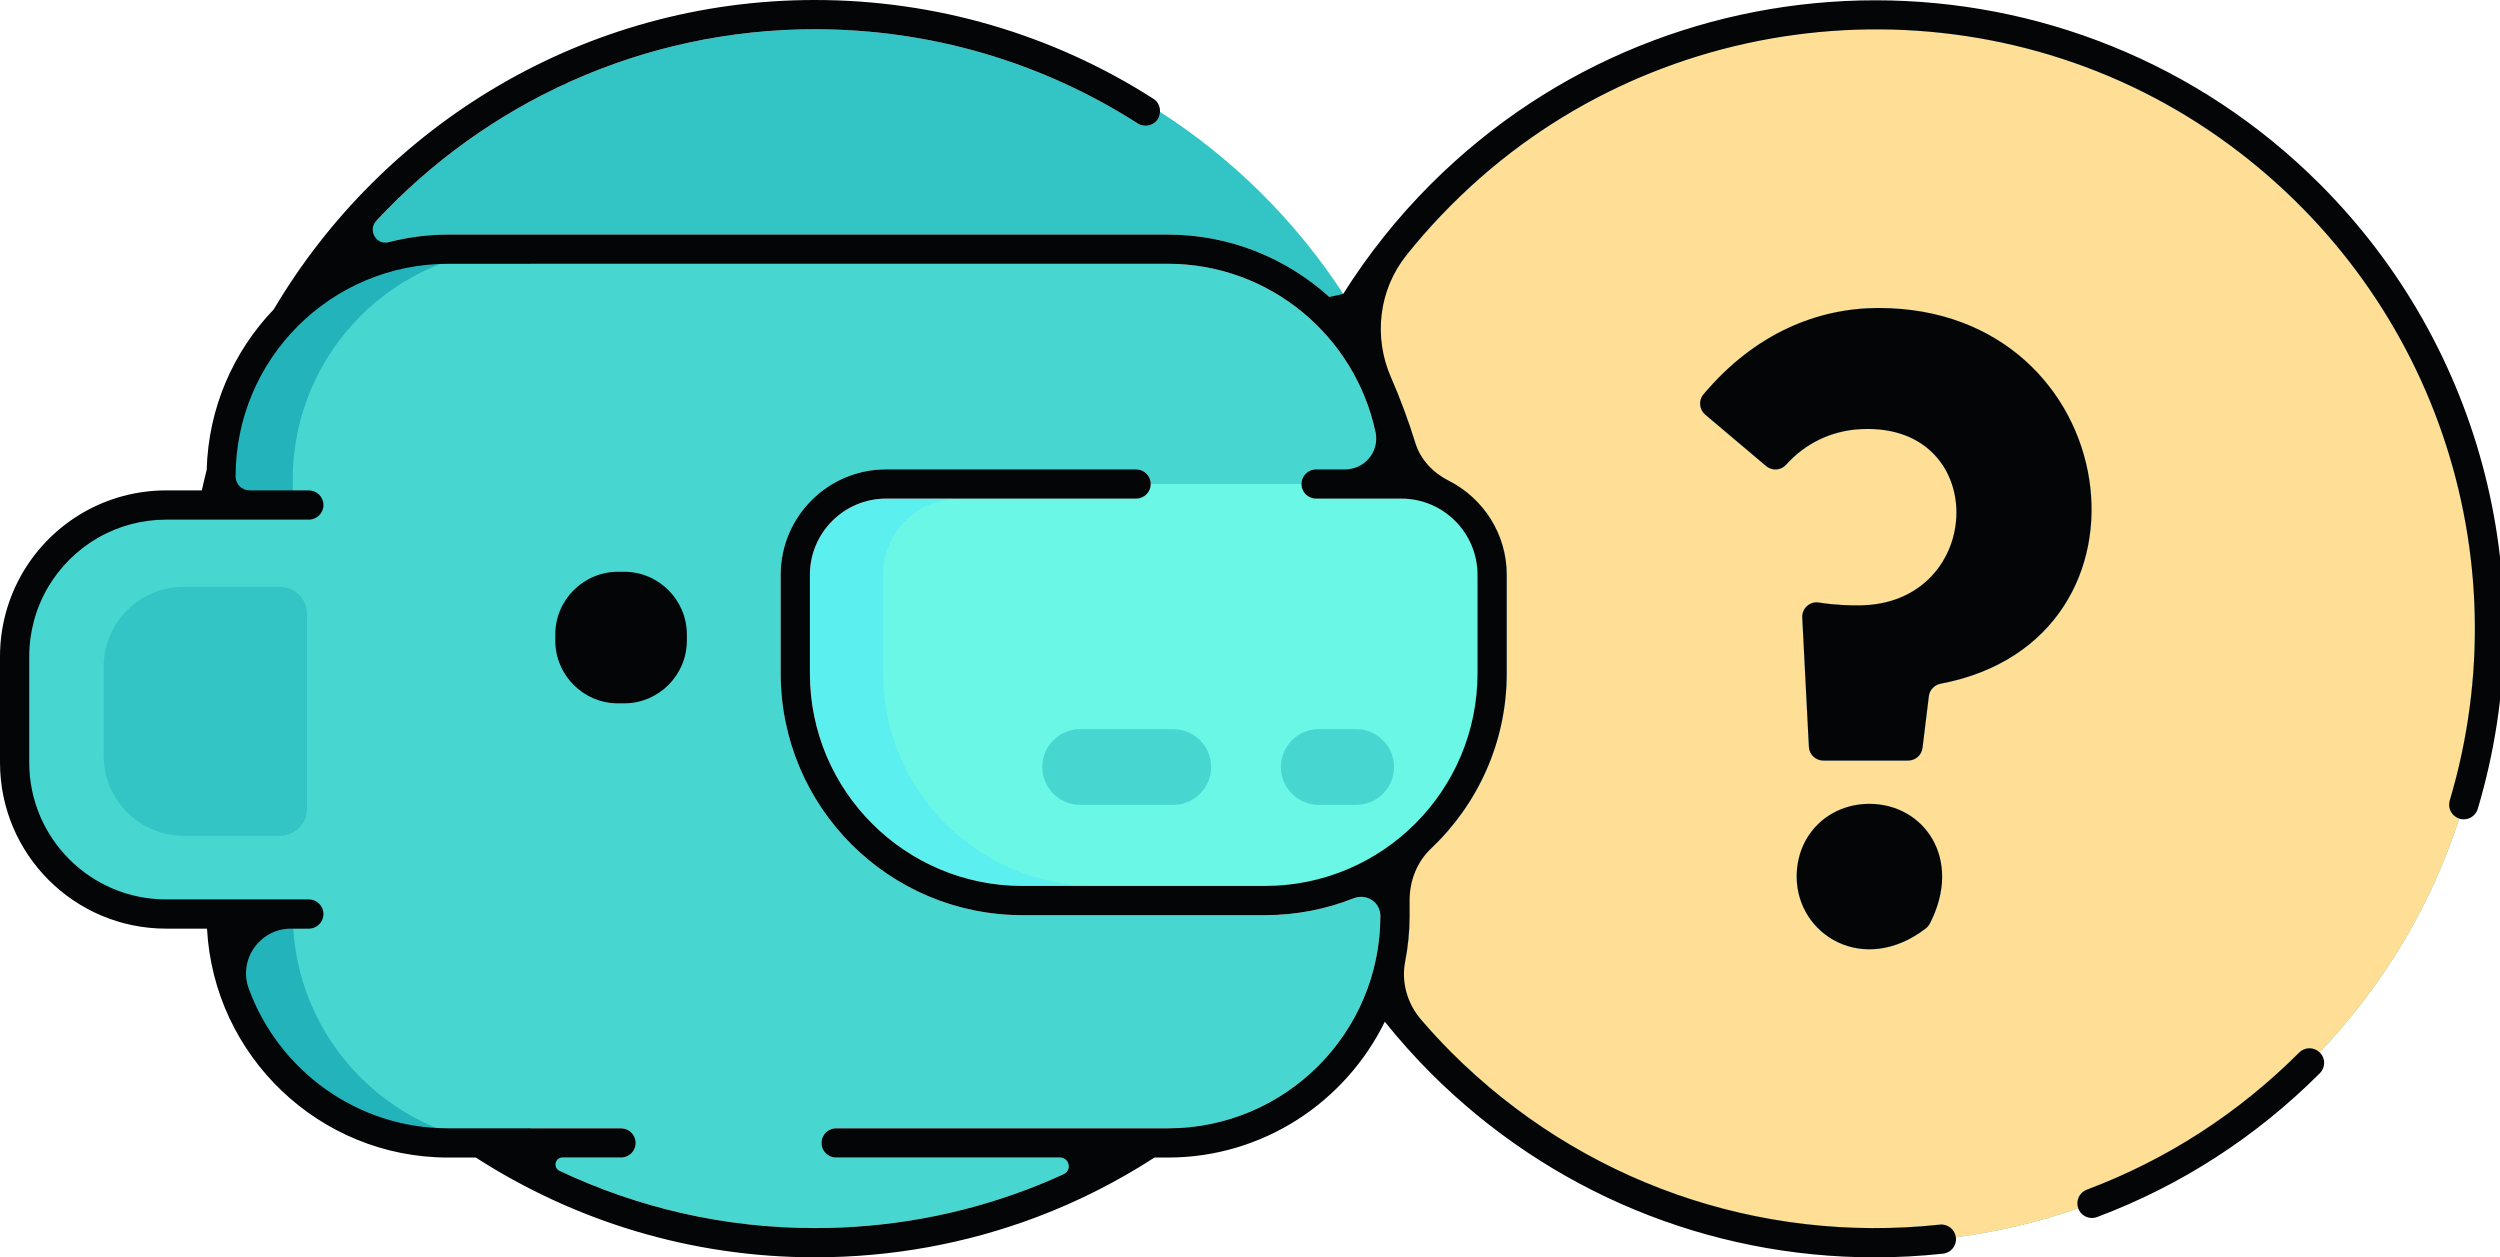 <svg xmlns="http://www.w3.org/2000/svg" width="171" height="86" viewBox="0 0 171 86" fill="none">
<g clip-path="url(#clip0)">
<path fill-rule="evenodd" clip-rule="evenodd" d="M46.107 43.782C46.107 45.682 44.553 47.236 42.653 47.236H42.308C40.408 47.236 38.854 45.682 38.854 43.782V43.437C38.854 41.537 40.408 39.983 42.308 39.983H42.653C44.553 39.983 46.107 41.537 46.107 43.437V43.782ZM86.518 62.598H69.939C60.818 62.598 53.397 55.178 53.397 46.056V39.321C53.397 35.342 56.634 32.104 60.614 32.104H77.711C78.263 32.104 78.711 32.552 78.711 33.104H89.019C89.019 32.552 89.466 32.104 90.019 32.104H94.393C94.135 24.309 87.731 18.044 79.875 18.044H30.657C25.531 18.044 21.025 20.717 18.435 24.736H21.122C21.674 24.736 22.122 25.183 22.122 25.736C22.122 26.288 21.674 26.736 21.122 26.736H15.664V29.916H21.122C21.674 29.916 22.122 30.364 22.122 30.916C22.122 31.469 21.674 31.916 21.122 31.916H21.115C21.115 31.929 21.122 31.94 21.122 31.953V47.495C21.122 48.067 20.658 48.531 20.086 48.531H16.941C16.941 49.083 16.493 49.531 15.941 49.531H15.664V52.712H21.122C21.674 52.712 22.122 53.159 22.122 53.712C22.122 54.264 21.674 54.712 21.122 54.712H16.114V62.635C16.114 70.653 22.638 77.177 30.657 77.177H42.481C43.033 77.177 43.481 77.625 43.481 78.177C43.481 78.729 43.033 79.177 42.481 79.177H36.477C42.225 82.251 48.783 84 55.744 84C60.736 84 65.612 83.114 70.238 81.365C71.898 80.738 73.496 80.002 75.035 79.177H57.188C56.635 79.177 56.188 78.729 56.188 78.177C56.188 77.625 56.635 77.177 57.188 77.177H79.875C87.893 77.177 94.417 70.653 94.417 62.635V60.586C92.068 61.868 89.377 62.598 86.518 62.598Z" fill="#48d7d0"/>
<path fill-rule="evenodd" clip-rule="evenodd" d="M31.603 16.978H32.063V78.334H31.603C22.859 78.334 15.771 71.246 15.771 62.502V32.81C15.771 24.066 22.859 16.978 31.603 16.978Z" fill="#22b3bb"/>
<path fill-rule="evenodd" clip-rule="evenodd" d="M11.832 62.552H33.694V34.635H11.832C5.876 34.635 1.048 39.464 1.048 45.419V51.768C1.048 57.723 5.876 62.552 11.832 62.552Z" fill="#48d7d0"/>
<path fill-rule="evenodd" clip-rule="evenodd" d="M35.855 16.978H36.315V78.334H35.855C27.111 78.334 20.023 71.246 20.023 62.502V32.81C20.023 24.066 27.111 16.978 35.855 16.978Z" fill="#48d7d0"/>
<path fill-rule="evenodd" clip-rule="evenodd" d="M132.75 46.764C132.323 46.846 131.988 47.181 131.935 47.614L131.5 51.154C131.439 51.651 131.018 52.023 130.518 52.023H124.715C124.188 52.023 123.753 51.611 123.726 51.084L123.272 42.242C123.241 41.617 123.79 41.114 124.406 41.212C125.635 41.408 126.631 41.408 127.112 41.408C135.929 41.408 136.243 28.561 126.922 29.38C125.226 29.544 123.529 30.28 122.162 31.794C121.809 32.185 121.206 32.221 120.802 31.881L116.641 28.366C116.23 28.02 116.162 27.398 116.507 26.985C120.055 22.756 124.389 21.067 128.498 21.067C145.375 21.067 148.618 43.745 132.75 46.764ZM132.009 63.158C131.938 63.297 131.832 63.423 131.709 63.517C127.461 66.761 122.892 63.947 122.892 59.959C122.892 57.062 125.097 54.983 127.868 54.983C131.583 54.983 134.28 58.721 132.009 63.158ZM167.56 54.758C171.877 40.289 167.932 24.674 157.266 14.008C149.522 6.264 139.226 2 128.274 2C117.323 2 107.026 6.264 99.283 14.008C96.9 16.39 94.851 19.017 93.149 21.828C95.015 25.117 96.43 28.625 97.367 32.269C100.617 32.971 103.06 35.864 103.06 39.322V46.056C103.06 51.464 100.441 56.258 96.417 59.279V62.635C96.417 64.424 96.123 66.144 95.595 67.758C96.721 69.237 97.946 70.654 99.283 71.992C108.099 80.808 120.275 85.097 132.685 83.763C133.213 83.707 133.709 84.093 133.78 84.63C136.617 84.257 139.424 83.603 142.152 82.65C141.966 82.138 142.225 81.569 142.738 81.376C148.21 79.317 153.098 76.159 157.266 71.992C157.65 71.608 158.267 71.606 158.659 71.978C163.142 67.279 166.326 61.803 168.211 55.992C167.697 55.824 167.405 55.279 167.56 54.758ZM79.203 8.142C78.906 8.607 78.287 8.743 77.822 8.445C71.236 4.228 63.601 2 55.745 2C42.689 2 31.048 8.142 23.534 17.679C25.695 16.642 28.105 16.044 30.657 16.044H79.875C84.127 16.044 87.997 17.671 90.931 20.317C90.971 20.283 92.079 21.672 92.125 21.643C92.395 21.478 91.627 20.038 91.903 20.138C91.894 20.124 91.886 20.111 91.878 20.099C88.628 15.114 84.351 10.867 79.344 7.649C79.336 7.819 79.302 7.989 79.203 8.142ZM12.564 57.168H19.155C20.174 57.168 21.001 56.341 21.001 55.322V41.985C21.001 40.966 20.174 40.139 19.155 40.139H12.564C9.54 40.139 7.088 42.591 7.088 45.615V51.692C7.088 54.716 9.54 57.168 12.564 57.168Z" fill="#33c5c6"/>
<path fill-rule="evenodd" clip-rule="evenodd" d="M132.75 46.764C132.323 46.846 131.988 47.181 131.935 47.614L131.5 51.154C131.439 51.651 131.018 52.023 130.518 52.023H124.715C124.188 52.023 123.753 51.611 123.726 51.084L123.272 42.242C123.241 41.617 123.79 41.114 124.406 41.212C125.635 41.408 126.631 41.408 127.112 41.408C135.929 41.408 136.243 28.561 126.922 29.38C125.226 29.544 123.529 30.28 122.162 31.794C121.809 32.185 121.206 32.221 120.802 31.881L116.641 28.366C116.23 28.02 116.162 27.398 116.507 26.985C120.055 22.756 124.389 21.067 128.498 21.067C145.375 21.067 148.618 43.745 132.75 46.764ZM132.009 63.158C131.938 63.297 131.832 63.423 131.709 63.517C127.461 66.761 122.892 63.947 122.892 59.959C122.892 57.062 125.097 54.983 127.868 54.983C131.583 54.983 134.28 58.721 132.009 63.158ZM167.56 54.758C171.877 40.289 167.932 24.674 157.266 14.008C149.522 6.264 139.226 2 128.274 2C117.323 2 107.026 6.264 99.283 14.008C96.9 16.39 94.851 19.017 93.149 21.828C95.015 25.117 96.43 28.625 97.367 32.269C100.617 32.971 103.06 35.864 103.06 39.322V46.056C103.06 51.464 100.441 56.258 96.417 59.279V62.635C96.417 64.424 96.123 66.144 95.595 67.758C96.721 69.237 97.946 70.654 99.283 71.992C108.099 80.808 120.275 85.097 132.685 83.763C133.213 83.707 133.709 84.093 133.78 84.63C136.617 84.257 139.424 83.603 142.152 82.65C141.966 82.138 142.225 81.569 142.738 81.376C148.21 79.317 153.098 76.159 157.266 71.992C157.65 71.608 158.267 71.606 158.659 71.978C163.142 67.279 166.326 61.803 168.211 55.992C167.697 55.824 167.405 55.279 167.56 54.758Z" fill="#FFDE96"/>
<path fill-rule="evenodd" clip-rule="evenodd" d="M91.391 55.053H90.873H90.201C88.776 55.053 87.61 53.887 87.61 52.463C87.61 51.038 88.776 49.872 90.201 49.872H90.873H91.391H92.764C94.188 49.872 95.354 51.038 95.354 52.463C95.354 53.887 94.188 55.053 92.764 55.053H91.391ZM82.843 52.463C82.843 53.887 81.677 55.053 80.252 55.053H78.362H76.472H73.881C72.456 55.053 71.291 53.887 71.291 52.463C71.291 51.038 72.456 49.872 73.881 49.872H76.472H78.362H80.252C81.677 49.872 82.843 51.038 82.843 52.463ZM95.844 34.104H90.019C89.467 34.104 89.019 33.656 89.019 33.104H78.711C78.711 33.656 78.263 34.104 77.711 34.104H60.614C57.738 34.104 55.397 36.444 55.397 39.321V46.056C55.397 54.074 61.921 60.598 69.939 60.598H86.518C94.537 60.598 101.06 54.074 101.06 46.056V39.321C101.06 36.444 98.72 34.104 95.844 34.104Z" fill="#5befef"/>
<path fill-rule="evenodd" clip-rule="evenodd" d="M95.844 34.104H90.019C89.467 34.104 89.02 33.656 89.019 33.104H78.711C78.711 33.656 78.263 34.104 77.711 34.104H65.615C62.738 34.104 60.398 36.444 60.398 39.321V46.056C60.398 54.075 66.921 60.599 74.94 60.599H86.518C94.537 60.599 101.061 54.075 101.061 46.056V39.321C101.061 36.444 98.72 34.104 95.844 34.104Z" fill="#6af7e5"/>
<path fill-rule="evenodd" clip-rule="evenodd" d="M80.252 49.872H78.362H76.471H73.881C72.456 49.872 71.291 51.038 71.291 52.462C71.291 53.887 72.456 55.053 73.881 55.053H76.471H78.362H80.252C81.677 55.053 82.843 53.887 82.843 52.462C82.843 51.038 81.677 49.872 80.252 49.872ZM95.354 52.463C95.354 51.038 94.188 49.873 92.764 49.873H91.392H90.874H90.201C88.776 49.873 87.611 51.038 87.611 52.463C87.611 53.888 88.776 55.053 90.201 55.053H90.874H91.392H92.764C94.188 55.053 95.354 53.888 95.354 52.463Z" fill="#48d7d0"/>
<path fill-rule="evenodd" clip-rule="evenodd" d="M101.061 46.056C101.061 54.087 94.55 60.598 86.519 60.598H69.94C61.908 60.598 55.397 54.087 55.397 46.056V39.321C55.397 36.44 57.733 34.104 60.614 34.104H77.711C78.263 34.104 78.711 33.656 78.711 33.104C78.711 32.552 78.263 32.104 77.711 32.104H60.614C56.628 32.104 53.397 35.335 53.397 39.321V46.056C53.397 55.192 60.804 62.598 69.939 62.598H86.519C88.665 62.598 90.716 62.187 92.599 61.44C93.469 61.094 94.417 61.698 94.417 62.635C94.417 70.666 87.907 77.177 79.875 77.177H57.188C56.636 77.177 56.188 77.624 56.188 78.177C56.188 78.729 56.636 79.177 57.188 79.177H72.511C73.143 79.177 73.34 80.042 72.767 80.306C71.94 80.686 71.098 81.04 70.239 81.365C65.613 83.113 60.737 84 55.745 84C49.497 84 43.573 82.591 38.268 80.079C37.812 79.864 37.963 79.177 38.468 79.177H42.481C43.033 79.177 43.481 78.729 43.481 78.177C43.481 77.624 43.033 77.177 42.481 77.177H30.658C24.394 77.177 19.054 73.193 17.016 67.627C16.286 65.634 17.773 63.519 19.896 63.519H21.123C21.675 63.519 22.123 63.072 22.123 62.519C22.123 61.967 21.675 61.519 21.123 61.519H11.362C6.192 61.519 2 57.328 2 52.158V44.905C2 43.232 2.447 41.591 3.29 40.159C4.111 38.767 5.283 37.604 6.681 36.796C8.097 35.976 9.716 35.543 11.362 35.543H21.123C21.675 35.543 22.123 35.095 22.123 34.543C22.123 33.991 21.675 33.543 21.123 33.543H17.072C16.543 33.543 16.115 33.115 16.115 32.586C16.115 24.554 22.626 18.043 30.658 18.043H79.875C86.864 18.043 92.704 23.002 94.089 29.585C94.363 30.884 93.348 32.104 92.019 32.104H90.019C89.467 32.104 89.019 32.552 89.019 33.104C89.019 33.656 89.467 34.104 90.019 34.104H95.844C98.726 34.104 101.061 36.44 101.061 39.321V46.056ZM97.869 12.595C95.569 14.894 93.574 17.414 91.878 20.098C91.886 20.111 91.123 20.269 90.932 20.316C87.998 17.67 84.128 16.043 79.875 16.043H30.658C29.246 16.043 27.878 16.226 26.571 16.565C25.73 16.784 25.142 15.746 25.734 15.11C33.224 7.053 43.902 2 55.745 2C63.603 2 71.236 4.228 77.822 8.445C78.287 8.743 78.905 8.607 79.203 8.142C79.301 7.989 79.336 7.819 79.344 7.649C79.359 7.304 79.211 6.96 78.9 6.761C71.992 2.338 63.985 0 55.745 0C40.005 0 26.221 8.505 18.728 21.156C15.976 24.027 14.253 27.881 14.138 32.135C14.017 32.6 13.912 33.072 13.805 33.543H11.362C9.364 33.543 7.399 34.069 5.68 35.064C3.984 36.045 2.562 37.455 1.568 39.143C0.542 40.883 0 42.875 0 44.905V52.158C0 58.432 5.087 63.519 11.362 63.519H14.16C14.624 72.228 21.835 79.177 30.658 79.177H32.546C39.245 83.487 47.205 86 55.745 86C60.979 86 66.094 85.07 70.946 83.236C73.79 82.16 76.471 80.789 78.968 79.177H79.875C86.394 79.177 92.027 75.377 94.721 69.886C95.701 71.105 96.747 72.283 97.869 73.406C106.006 81.542 116.869 86.003 128.228 86.003C129.778 86.003 131.337 85.92 132.9 85.752C133.449 85.693 133.846 85.2 133.787 84.651C133.786 84.643 133.782 84.638 133.781 84.63C133.71 84.093 133.224 83.706 132.686 83.764C120.273 85.098 108.1 80.807 99.283 71.992C98.558 71.266 97.866 70.517 97.205 69.748C96.266 68.656 95.836 67.185 96.113 65.772C96.311 64.756 96.417 63.708 96.417 62.635V61.568C96.417 60.245 96.92 58.952 97.881 58.043C101.065 55.029 103.061 50.776 103.061 46.056V39.321C103.061 36.512 101.448 34.076 99.1 32.884C98.025 32.339 97.165 31.447 96.809 30.296C96.338 28.772 95.783 27.276 95.144 25.814C93.929 23.032 94.313 19.815 96.208 17.444C97.723 15.55 99.418 13.771 101.289 12.13C115.397 -0.245 136.458 -1.413 151.794 9.405C166.502 19.78 172.55 38.034 167.561 54.759C167.406 55.279 167.698 55.823 168.212 55.991C168.22 55.994 168.226 56 168.234 56.003C168.76 56.159 169.319 55.859 169.478 55.33C174.004 40.157 169.867 23.781 158.681 12.595C141.915 -4.171 114.635 -4.171 97.869 12.595ZM157.266 71.992C153.098 76.159 148.209 79.317 142.738 81.374C142.225 81.567 141.967 82.136 142.152 82.65C142.154 82.654 142.153 82.659 142.154 82.662C142.305 83.064 142.686 83.311 143.09 83.311C143.207 83.311 143.328 83.29 143.443 83.246C149.183 81.088 154.309 77.776 158.68 73.406C159.071 73.014 159.071 72.382 158.68 71.992C158.674 71.986 158.666 71.984 158.66 71.978C158.267 71.606 157.65 71.608 157.266 71.992Z" fill="#040506"/>
<path fill-rule="evenodd" clip-rule="evenodd" d="M127.868 54.983C125.097 54.983 122.892 57.062 122.892 59.959C122.892 63.947 127.462 66.761 131.709 63.518C131.832 63.424 131.939 63.296 132.009 63.159C134.281 58.721 131.584 54.983 127.868 54.983ZM128.498 21.066C124.389 21.066 120.056 22.755 116.508 26.984C116.163 27.397 116.23 28.019 116.642 28.366L120.803 31.88C121.206 32.221 121.809 32.185 122.163 31.793C123.529 30.279 125.226 29.544 126.923 29.379C136.244 28.561 135.929 41.407 127.113 41.407C126.632 41.407 125.636 41.407 124.407 41.212C123.79 41.113 123.241 41.617 123.273 42.241L123.727 51.084C123.753 51.61 124.188 52.023 124.715 52.023H130.519C131.019 52.023 131.44 51.65 131.501 51.153L131.935 47.613C131.988 47.181 132.323 46.846 132.75 46.764C148.619 43.746 145.375 21.066 128.498 21.066ZM42.267 48.109H42.696C45.053 48.109 46.981 46.18 46.981 43.823V43.395C46.981 41.038 45.053 39.109 42.696 39.109H42.267C39.91 39.109 37.981 41.038 37.981 43.395V43.823C37.981 46.18 39.91 48.109 42.267 48.109Z" fill="#040506"/>
</g>
<defs>
<clipPath id="clip0">
<rect width="171" height="86" fill="white"/>
</clipPath>
</defs>
</svg>
